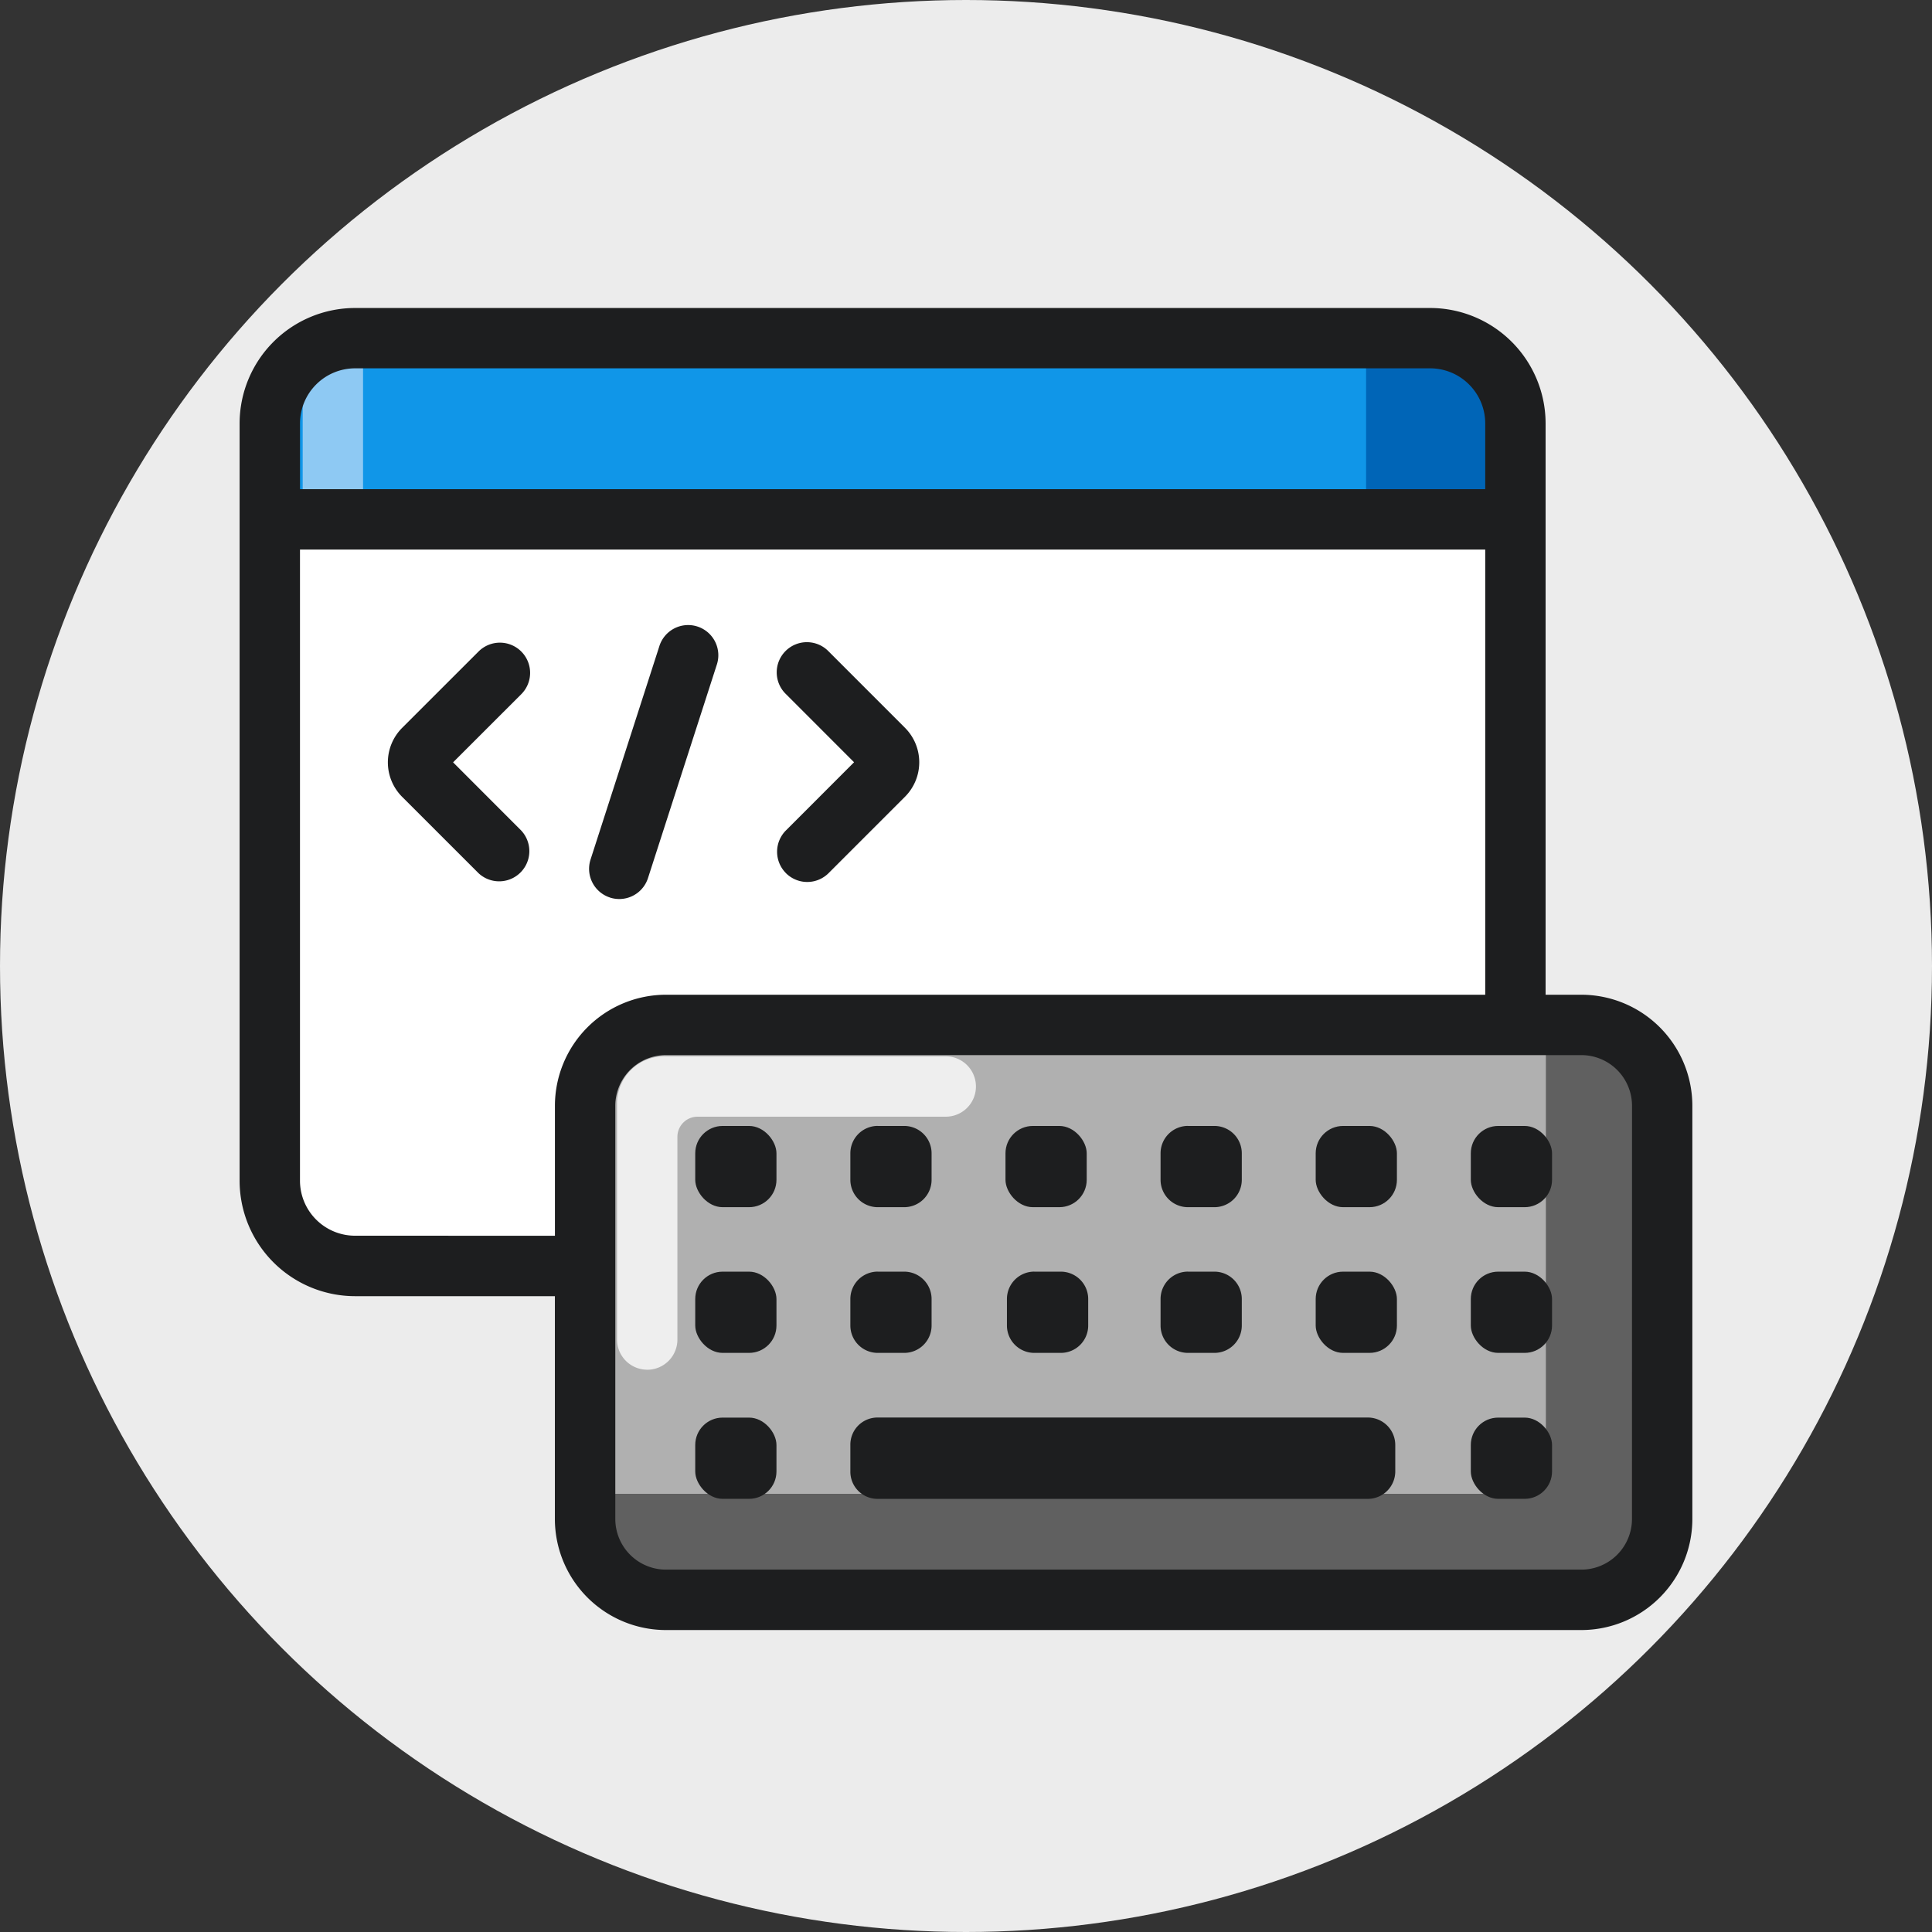 <svg xmlns="http://www.w3.org/2000/svg" viewBox="0 0 48 48"><rect x="0" y="0" width="48" height="48" fill="#333333" stroke="none"/><circle cx="24" cy="24" r="24" fill="#ececec"/><path fill="#fff" d="M7.314 12.71h30.465v18.223H7.314z"/><rect width="26.514" height="14.249" x="14.905" y="25.608" fill="#b0b0b0" rx="1.585" ry="1.585"/><path fill="#606060" d="M41.416 27.004v11.408a1.71 1.71 0 0 1-1.711 1.71H16.623a1.715 1.715 0 0 1-1.715-1.714v-.69h23.603a.5.5 0 0 0 .5-.5V25.883h1.283a1.122 1.122 0 0 1 1.122 1.121z"/><path fill="#606060" d="M40.812 26.4v11.408a1.71 1.71 0 0 1-1.711 1.71H16.019a1.715 1.715 0 0 1-1.715-1.715v-.69h23.603a.5.5 0 0 0 .5-.5V25.278h1.283a1.122 1.122 0 0 1 1.122 1.122z"/><path fill="#1096e8" d="M9.115 8.612h26.596a2.068 2.068 0 0 1 2.068 2.068v2.03H7.168v-2.15a1.947 1.947 0 0 1 1.947-1.948z"/><path fill="#eee" d="M16.08 34.03a.75.75 0 0 1-.75-.75v-5.866a1.17 1.17 0 0 1 1.17-1.17h6.997a.75.75 0 0 1 0 1.5H17.33a.5.5 0 0 0-.5.5v5.037a.75.75 0 0 1-.75.75z"/><path fill="#0065b7" d="M33.94 9.01h1.871a1.668 1.668 0 0 1 1.669 1.669v1.87h-3.54V9.01z"/><path fill="#8ec9f3" d="M8.27 13.25a.75.75 0 0 1-.75-.75V9.166a.75.75 0 0 1 1.5 0V12.5a.75.75 0 0 1-.75.75z"/><path fill="#1d1e1f" d="M39.289 24.714H38.4V10.52a2.872 2.872 0 0 0-2.868-2.868H8.82a2.871 2.871 0 0 0-2.867 2.868v18.816a2.87 2.87 0 0 0 2.867 2.867h4.966v5.537a2.761 2.761 0 0 0 2.758 2.758h22.744a2.761 2.761 0 0 0 2.758-2.758V27.472a2.761 2.761 0 0 0-2.758-2.758zM8.82 9.151h26.712a1.37 1.37 0 0 1 1.368 1.368v1.635H7.454v-1.635A1.369 1.369 0 0 1 8.82 9.151zm0 21.55a1.369 1.369 0 0 1-1.367-1.366V13.654H36.9v11.06H16.545a2.761 2.761 0 0 0-2.758 2.758v3.23zm31.726 7.038a1.26 1.26 0 0 1-1.258 1.258H16.545a1.26 1.26 0 0 1-1.258-1.258V27.472a1.26 1.26 0 0 1 1.258-1.258h22.744a1.26 1.26 0 0 1 1.258 1.258z"/><rect width="2.018" height="2.018" x="17.273" y="27.974" fill="#1d1e1f" rx="0.68" ry="0.68"/><path fill="#1d1e1f" d="M21.807 27.974h.658a.68.68 0 0 1 .68.68v.658a.68.68 0 0 1-.68.68h-.658a.68.68 0 0 1-.68-.68v-.659a.68.68 0 0 1 .68-.68z"/><rect width="2.018" height="2.018" x="24.981" y="27.974" fill="#1d1e1f" rx="0.68" ry="0.68"/><path fill="#1d1e1f" d="M29.514 27.974h.658a.68.68 0 0 1 .68.68v.658a.68.68 0 0 1-.68.68h-.658a.68.68 0 0 1-.68-.68v-.659a.68.68 0 0 1 .68-.68z"/><rect width="2.018" height="2.018" x="32.688" y="27.974" fill="#1d1e1f" rx="0.68" ry="0.68"/><rect width="2.018" height="2.018" x="36.542" y="27.974" fill="#1d1e1f" rx="0.68" ry="0.68"/><rect width="2.018" height="2.018" x="36.542" y="31.594" fill="#1d1e1f" rx="0.68" ry="0.68"/><path fill="#1d1e1f" d="M33.984 35.218H21.797a.674.674 0 0 0-.67.681v.659a.674.674 0 0 0 .67.681h12.187a.683.683 0 0 0 .681-.681v-.659a.683.683 0 0 0-.681-.681z"/><rect width="2.018" height="2.018" x="32.688" y="31.594" fill="#1d1e1f" rx="0.68" ry="0.68"/><path fill="#1d1e1f" d="M29.514 31.594h.658a.68.68 0 0 1 .68.68v.658a.68.68 0 0 1-.68.68h-.658a.68.68 0 0 1-.68-.68v-.659a.68.68 0 0 1 .68-.68z"/><path fill="#1d1e1f" d="M25.697 31.594h.659a.68.68 0 0 1 .68.68v.658a.68.68 0 0 1-.68.68h-.659a.68.68 0 0 1-.68-.68v-.659a.68.68 0 0 1 .68-.68z"/><path fill="#1d1e1f" d="M21.807 31.594h.658a.68.68 0 0 1 .68.68v.658a.68.68 0 0 1-.68.68h-.658a.68.68 0 0 1-.68-.68v-.659a.68.68 0 0 1 .68-.68z"/><rect width="2.018" height="2.018" x="17.273" y="31.594" fill="#1d1e1f" rx="0.68" ry="0.68"/><rect width="2.018" height="2.018" x="17.273" y="35.22" fill="#1d1e1f" rx="0.68" ry="0.68"/><rect width="2.018" height="2.018" x="36.542" y="35.22" fill="#1d1e1f" rx="0.68" ry="0.68"/><path fill="#1d1e1f" d="M19.526 21.693a.75.75 0 0 0 1.06 0l1.899-1.899a1.212 1.212 0 0 0 0-1.711l-1.898-1.899a.75.75 0 1 0-1.061 1.06l1.693 1.694-1.693 1.694a.75.75 0 0 0 0 1.06z"/><path fill="#1d1e1f" d="M12.95 16.186a.75.75 0 0 0-1.06 0l-1.9 1.899a1.212 1.212 0 0 0 0 1.711l1.9 1.899a.75.75 0 0 0 1.06-1.06l-1.693-1.695 1.694-1.693a.75.75 0 0 0 0-1.06z"/><path fill="#1d1e1f" d="M15.155 22.3a.761.761 0 0 0 .23.036.75.75 0 0 0 .714-.52l1.706-5.29a.75.75 0 1 0-1.427-.461l-1.706 5.29a.75.75 0 0 0 .483.944z"/></svg>